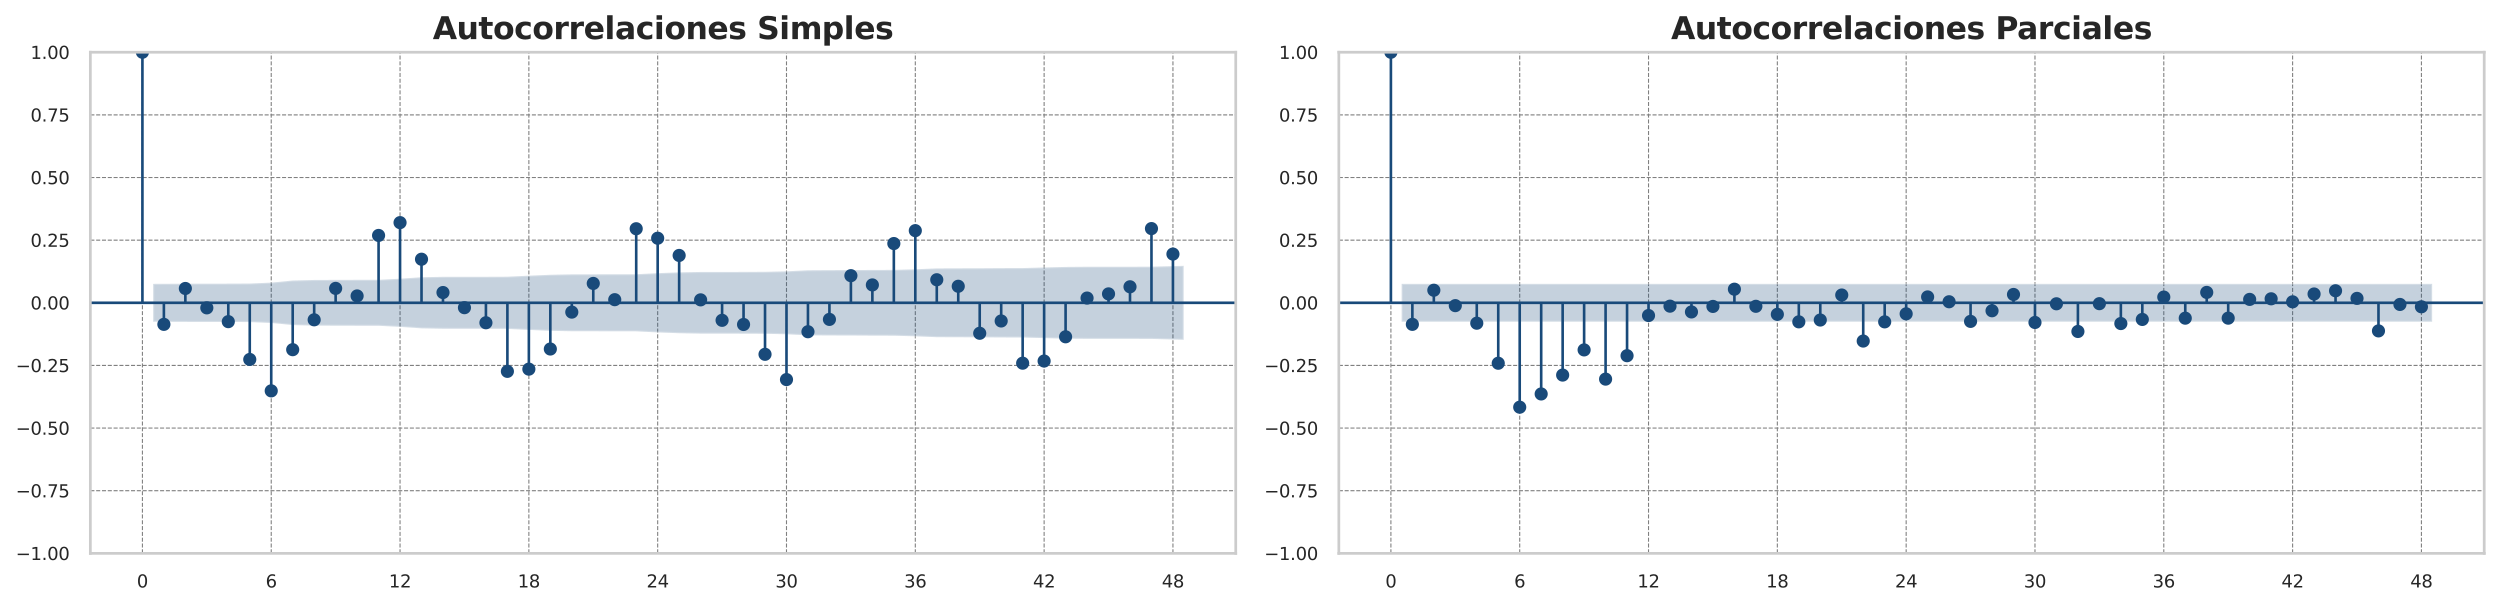 <?xml version="1.0" encoding="utf-8" standalone="no"?>
<!DOCTYPE svg PUBLIC "-//W3C//DTD SVG 1.1//EN"
  "http://www.w3.org/Graphics/SVG/1.1/DTD/svg11.dtd">
<svg xmlns:xlink="http://www.w3.org/1999/xlink" width="1140.426pt" height="276.86pt" viewBox="0 0 1140.426 276.86" xmlns="http://www.w3.org/2000/svg" version="1.1">
 <defs>
  <style type="text/css">*{stroke-linejoin: round; stroke-linecap: butt}</style>
 </defs>
 <g id="figure_1">
  <g id="patch_1">
   <path d="M 0 276.86 
L 1140.426 276.86 
L 1140.426 0 
L 0 0 
z
" style="fill: #ffffff"/>
  </g>
  <g id="axes_1">
   <g id="patch_2">
    <path d="M 41.216 252.418 
L 563.706 252.418 
L 563.706 23.838 
L 41.216 23.838 
z
" style="fill: #ffffff"/>
   </g>
   <g id="matplotlib.axis_1">
    <g id="xtick_1">
     <g id="line2d_1">
      <path d="M 64.966 252.418 
L 64.966 23.838 
" clip-path="url(#pacf56664e8)" style="fill: none; stroke-dasharray: 1.85,0.8; stroke-dashoffset: 0; stroke: #808080; stroke-width: 0.5"/>
     </g>
     <g id="text_1">
      <!-- 0 -->
      <g style="fill: #262626" transform="translate(62.421 267.997) scale(0.08 -0.08)">
       <defs>
        <path id="DejaVuSans-30" d="M 2034 4250 
Q 1547 4250 1301 3770 
Q 1056 3291 1056 2328 
Q 1056 1369 1301 889 
Q 1547 409 2034 409 
Q 2525 409 2770 889 
Q 3016 1369 3016 2328 
Q 3016 3291 2770 3770 
Q 2525 4250 2034 4250 
z
M 2034 4750 
Q 2819 4750 3233 4129 
Q 3647 3509 3647 2328 
Q 3647 1150 3233 529 
Q 2819 -91 2034 -91 
Q 1250 -91 836 529 
Q 422 1150 422 2328 
Q 422 3509 836 4129 
Q 1250 4750 2034 4750 
z
" transform="scale(0.016)"/>
       </defs>
       <use xlink:href="#DejaVuSans-30"/>
      </g>
     </g>
    </g>
    <g id="xtick_2">
     <g id="line2d_2">
      <path d="M 123.728 252.418 
L 123.728 23.838 
" clip-path="url(#pacf56664e8)" style="fill: none; stroke-dasharray: 1.85,0.8; stroke-dashoffset: 0; stroke: #808080; stroke-width: 0.5"/>
     </g>
     <g id="text_2">
      <!-- 6 -->
      <g style="fill: #262626" transform="translate(121.183 267.997) scale(0.08 -0.08)">
       <defs>
        <path id="DejaVuSans-36" d="M 2113 2584 
Q 1688 2584 1439 2293 
Q 1191 2003 1191 1497 
Q 1191 994 1439 701 
Q 1688 409 2113 409 
Q 2538 409 2786 701 
Q 3034 994 3034 1497 
Q 3034 2003 2786 2293 
Q 2538 2584 2113 2584 
z
M 3366 4563 
L 3366 3988 
Q 3128 4100 2886 4159 
Q 2644 4219 2406 4219 
Q 1781 4219 1451 3797 
Q 1122 3375 1075 2522 
Q 1259 2794 1537 2939 
Q 1816 3084 2150 3084 
Q 2853 3084 3261 2657 
Q 3669 2231 3669 1497 
Q 3669 778 3244 343 
Q 2819 -91 2113 -91 
Q 1303 -91 875 529 
Q 447 1150 447 2328 
Q 447 3434 972 4092 
Q 1497 4750 2381 4750 
Q 2619 4750 2861 4703 
Q 3103 4656 3366 4563 
z
" transform="scale(0.016)"/>
       </defs>
       <use xlink:href="#DejaVuSans-36"/>
      </g>
     </g>
    </g>
    <g id="xtick_3">
     <g id="line2d_3">
      <path d="M 182.489 252.418 
L 182.489 23.838 
" clip-path="url(#pacf56664e8)" style="fill: none; stroke-dasharray: 1.85,0.8; stroke-dashoffset: 0; stroke: #808080; stroke-width: 0.5"/>
     </g>
     <g id="text_3">
      <!-- 12 -->
      <g style="fill: #262626" transform="translate(177.399 267.997) scale(0.08 -0.08)">
       <defs>
        <path id="DejaVuSans-31" d="M 794 531 
L 1825 531 
L 1825 4091 
L 703 3866 
L 703 4441 
L 1819 4666 
L 2450 4666 
L 2450 531 
L 3481 531 
L 3481 0 
L 794 0 
L 794 531 
z
" transform="scale(0.016)"/>
        <path id="DejaVuSans-32" d="M 1228 531 
L 3431 531 
L 3431 0 
L 469 0 
L 469 531 
Q 828 903 1448 1529 
Q 2069 2156 2228 2338 
Q 2531 2678 2651 2914 
Q 2772 3150 2772 3378 
Q 2772 3750 2511 3984 
Q 2250 4219 1831 4219 
Q 1534 4219 1204 4116 
Q 875 4013 500 3803 
L 500 4441 
Q 881 4594 1212 4672 
Q 1544 4750 1819 4750 
Q 2544 4750 2975 4387 
Q 3406 4025 3406 3419 
Q 3406 3131 3298 2873 
Q 3191 2616 2906 2266 
Q 2828 2175 2409 1742 
Q 1991 1309 1228 531 
z
" transform="scale(0.016)"/>
       </defs>
       <use xlink:href="#DejaVuSans-31"/>
       <use xlink:href="#DejaVuSans-32" transform="translate(63.623 0)"/>
      </g>
     </g>
    </g>
    <g id="xtick_4">
     <g id="line2d_4">
      <path d="M 241.251 252.418 
L 241.251 23.838 
" clip-path="url(#pacf56664e8)" style="fill: none; stroke-dasharray: 1.85,0.8; stroke-dashoffset: 0; stroke: #808080; stroke-width: 0.5"/>
     </g>
     <g id="text_4">
      <!-- 18 -->
      <g style="fill: #262626" transform="translate(236.161 267.997) scale(0.08 -0.08)">
       <defs>
        <path id="DejaVuSans-38" d="M 2034 2216 
Q 1584 2216 1326 1975 
Q 1069 1734 1069 1313 
Q 1069 891 1326 650 
Q 1584 409 2034 409 
Q 2484 409 2743 651 
Q 3003 894 3003 1313 
Q 3003 1734 2745 1975 
Q 2488 2216 2034 2216 
z
M 1403 2484 
Q 997 2584 770 2862 
Q 544 3141 544 3541 
Q 544 4100 942 4425 
Q 1341 4750 2034 4750 
Q 2731 4750 3128 4425 
Q 3525 4100 3525 3541 
Q 3525 3141 3298 2862 
Q 3072 2584 2669 2484 
Q 3125 2378 3379 2068 
Q 3634 1759 3634 1313 
Q 3634 634 3220 271 
Q 2806 -91 2034 -91 
Q 1263 -91 848 271 
Q 434 634 434 1313 
Q 434 1759 690 2068 
Q 947 2378 1403 2484 
z
M 1172 3481 
Q 1172 3119 1398 2916 
Q 1625 2713 2034 2713 
Q 2441 2713 2670 2916 
Q 2900 3119 2900 3481 
Q 2900 3844 2670 4047 
Q 2441 4250 2034 4250 
Q 1625 4250 1398 4047 
Q 1172 3844 1172 3481 
z
" transform="scale(0.016)"/>
       </defs>
       <use xlink:href="#DejaVuSans-31"/>
       <use xlink:href="#DejaVuSans-38" transform="translate(63.623 0)"/>
      </g>
     </g>
    </g>
    <g id="xtick_5">
     <g id="line2d_5">
      <path d="M 300.013 252.418 
L 300.013 23.838 
" clip-path="url(#pacf56664e8)" style="fill: none; stroke-dasharray: 1.85,0.8; stroke-dashoffset: 0; stroke: #808080; stroke-width: 0.5"/>
     </g>
     <g id="text_5">
      <!-- 24 -->
      <g style="fill: #262626" transform="translate(294.923 267.997) scale(0.08 -0.08)">
       <defs>
        <path id="DejaVuSans-34" d="M 2419 4116 
L 825 1625 
L 2419 1625 
L 2419 4116 
z
M 2253 4666 
L 3047 4666 
L 3047 1625 
L 3713 1625 
L 3713 1100 
L 3047 1100 
L 3047 0 
L 2419 0 
L 2419 1100 
L 313 1100 
L 313 1709 
L 2253 4666 
z
" transform="scale(0.016)"/>
       </defs>
       <use xlink:href="#DejaVuSans-32"/>
       <use xlink:href="#DejaVuSans-34" transform="translate(63.623 0)"/>
      </g>
     </g>
    </g>
    <g id="xtick_6">
     <g id="line2d_6">
      <path d="M 358.775 252.418 
L 358.775 23.838 
" clip-path="url(#pacf56664e8)" style="fill: none; stroke-dasharray: 1.85,0.8; stroke-dashoffset: 0; stroke: #808080; stroke-width: 0.5"/>
     </g>
     <g id="text_6">
      <!-- 30 -->
      <g style="fill: #262626" transform="translate(353.685 267.997) scale(0.08 -0.08)">
       <defs>
        <path id="DejaVuSans-33" d="M 2597 2516 
Q 3050 2419 3304 2112 
Q 3559 1806 3559 1356 
Q 3559 666 3084 287 
Q 2609 -91 1734 -91 
Q 1441 -91 1130 -33 
Q 819 25 488 141 
L 488 750 
Q 750 597 1062 519 
Q 1375 441 1716 441 
Q 2309 441 2620 675 
Q 2931 909 2931 1356 
Q 2931 1769 2642 2001 
Q 2353 2234 1838 2234 
L 1294 2234 
L 1294 2753 
L 1863 2753 
Q 2328 2753 2575 2939 
Q 2822 3125 2822 3475 
Q 2822 3834 2567 4026 
Q 2313 4219 1838 4219 
Q 1578 4219 1281 4162 
Q 984 4106 628 3988 
L 628 4550 
Q 988 4650 1302 4700 
Q 1616 4750 1894 4750 
Q 2613 4750 3031 4423 
Q 3450 4097 3450 3541 
Q 3450 3153 3228 2886 
Q 3006 2619 2597 2516 
z
" transform="scale(0.016)"/>
       </defs>
       <use xlink:href="#DejaVuSans-33"/>
       <use xlink:href="#DejaVuSans-30" transform="translate(63.623 0)"/>
      </g>
     </g>
    </g>
    <g id="xtick_7">
     <g id="line2d_7">
      <path d="M 417.536 252.418 
L 417.536 23.838 
" clip-path="url(#pacf56664e8)" style="fill: none; stroke-dasharray: 1.85,0.8; stroke-dashoffset: 0; stroke: #808080; stroke-width: 0.5"/>
     </g>
     <g id="text_7">
      <!-- 36 -->
      <g style="fill: #262626" transform="translate(412.446 267.997) scale(0.08 -0.08)">
       <use xlink:href="#DejaVuSans-33"/>
       <use xlink:href="#DejaVuSans-36" transform="translate(63.623 0)"/>
      </g>
     </g>
    </g>
    <g id="xtick_8">
     <g id="line2d_8">
      <path d="M 476.298 252.418 
L 476.298 23.838 
" clip-path="url(#pacf56664e8)" style="fill: none; stroke-dasharray: 1.85,0.8; stroke-dashoffset: 0; stroke: #808080; stroke-width: 0.5"/>
     </g>
     <g id="text_8">
      <!-- 42 -->
      <g style="fill: #262626" transform="translate(471.208 267.997) scale(0.08 -0.08)">
       <use xlink:href="#DejaVuSans-34"/>
       <use xlink:href="#DejaVuSans-32" transform="translate(63.623 0)"/>
      </g>
     </g>
    </g>
    <g id="xtick_9">
     <g id="line2d_9">
      <path d="M 535.06 252.418 
L 535.06 23.838 
" clip-path="url(#pacf56664e8)" style="fill: none; stroke-dasharray: 1.85,0.8; stroke-dashoffset: 0; stroke: #808080; stroke-width: 0.5"/>
     </g>
     <g id="text_9">
      <!-- 48 -->
      <g style="fill: #262626" transform="translate(529.97 267.997) scale(0.08 -0.08)">
       <use xlink:href="#DejaVuSans-34"/>
       <use xlink:href="#DejaVuSans-38" transform="translate(63.623 0)"/>
      </g>
     </g>
    </g>
   </g>
   <g id="matplotlib.axis_2">
    <g id="ytick_1">
     <g id="line2d_10">
      <path d="M 41.216 252.418 
L 563.706 252.418 
" clip-path="url(#pacf56664e8)" style="fill: none; stroke-dasharray: 1.85,0.8; stroke-dashoffset: 0; stroke: #808080; stroke-width: 0.5"/>
     </g>
     <g id="text_10">
      <!-- −1.00 -->
      <g style="fill: #262626" transform="translate(7.2 255.457) scale(0.08 -0.08)">
       <defs>
        <path id="DejaVuSans-2212" d="M 678 2272 
L 4684 2272 
L 4684 1741 
L 678 1741 
L 678 2272 
z
" transform="scale(0.016)"/>
        <path id="DejaVuSans-2e" d="M 684 794 
L 1344 794 
L 1344 0 
L 684 0 
L 684 794 
z
" transform="scale(0.016)"/>
       </defs>
       <use xlink:href="#DejaVuSans-2212"/>
       <use xlink:href="#DejaVuSans-31" transform="translate(83.789 0)"/>
       <use xlink:href="#DejaVuSans-2e" transform="translate(147.412 0)"/>
       <use xlink:href="#DejaVuSans-30" transform="translate(179.199 0)"/>
       <use xlink:href="#DejaVuSans-30" transform="translate(242.822 0)"/>
      </g>
     </g>
    </g>
    <g id="ytick_2">
     <g id="line2d_11">
      <path d="M 41.216 223.845 
L 563.706 223.845 
" clip-path="url(#pacf56664e8)" style="fill: none; stroke-dasharray: 1.85,0.8; stroke-dashoffset: 0; stroke: #808080; stroke-width: 0.5"/>
     </g>
     <g id="text_11">
      <!-- −0.75 -->
      <g style="fill: #262626" transform="translate(7.2 226.885) scale(0.08 -0.08)">
       <defs>
        <path id="DejaVuSans-37" d="M 525 4666 
L 3525 4666 
L 3525 4397 
L 1831 0 
L 1172 0 
L 2766 4134 
L 525 4134 
L 525 4666 
z
" transform="scale(0.016)"/>
        <path id="DejaVuSans-35" d="M 691 4666 
L 3169 4666 
L 3169 4134 
L 1269 4134 
L 1269 2991 
Q 1406 3038 1543 3061 
Q 1681 3084 1819 3084 
Q 2600 3084 3056 2656 
Q 3513 2228 3513 1497 
Q 3513 744 3044 326 
Q 2575 -91 1722 -91 
Q 1428 -91 1123 -41 
Q 819 9 494 109 
L 494 744 
Q 775 591 1075 516 
Q 1375 441 1709 441 
Q 2250 441 2565 725 
Q 2881 1009 2881 1497 
Q 2881 1984 2565 2268 
Q 2250 2553 1709 2553 
Q 1456 2553 1204 2497 
Q 953 2441 691 2322 
L 691 4666 
z
" transform="scale(0.016)"/>
       </defs>
       <use xlink:href="#DejaVuSans-2212"/>
       <use xlink:href="#DejaVuSans-30" transform="translate(83.789 0)"/>
       <use xlink:href="#DejaVuSans-2e" transform="translate(147.412 0)"/>
       <use xlink:href="#DejaVuSans-37" transform="translate(179.199 0)"/>
       <use xlink:href="#DejaVuSans-35" transform="translate(242.822 0)"/>
      </g>
     </g>
    </g>
    <g id="ytick_3">
     <g id="line2d_12">
      <path d="M 41.216 195.273 
L 563.706 195.273 
" clip-path="url(#pacf56664e8)" style="fill: none; stroke-dasharray: 1.85,0.8; stroke-dashoffset: 0; stroke: #808080; stroke-width: 0.5"/>
     </g>
     <g id="text_12">
      <!-- −0.50 -->
      <g style="fill: #262626" transform="translate(7.2 198.312) scale(0.08 -0.08)">
       <use xlink:href="#DejaVuSans-2212"/>
       <use xlink:href="#DejaVuSans-30" transform="translate(83.789 0)"/>
       <use xlink:href="#DejaVuSans-2e" transform="translate(147.412 0)"/>
       <use xlink:href="#DejaVuSans-35" transform="translate(179.199 0)"/>
       <use xlink:href="#DejaVuSans-30" transform="translate(242.822 0)"/>
      </g>
     </g>
    </g>
    <g id="ytick_4">
     <g id="line2d_13">
      <path d="M 41.216 166.7 
L 563.706 166.7 
" clip-path="url(#pacf56664e8)" style="fill: none; stroke-dasharray: 1.85,0.8; stroke-dashoffset: 0; stroke: #808080; stroke-width: 0.5"/>
     </g>
     <g id="text_13">
      <!-- −0.25 -->
      <g style="fill: #262626" transform="translate(7.2 169.74) scale(0.08 -0.08)">
       <use xlink:href="#DejaVuSans-2212"/>
       <use xlink:href="#DejaVuSans-30" transform="translate(83.789 0)"/>
       <use xlink:href="#DejaVuSans-2e" transform="translate(147.412 0)"/>
       <use xlink:href="#DejaVuSans-32" transform="translate(179.199 0)"/>
       <use xlink:href="#DejaVuSans-35" transform="translate(242.822 0)"/>
      </g>
     </g>
    </g>
    <g id="ytick_5">
     <g id="line2d_14">
      <path d="M 41.216 138.128 
L 563.706 138.128 
" clip-path="url(#pacf56664e8)" style="fill: none; stroke-dasharray: 1.85,0.8; stroke-dashoffset: 0; stroke: #808080; stroke-width: 0.5"/>
     </g>
     <g id="text_14">
      <!-- 0.00 -->
      <g style="fill: #262626" transform="translate(13.904 141.167) scale(0.08 -0.08)">
       <use xlink:href="#DejaVuSans-30"/>
       <use xlink:href="#DejaVuSans-2e" transform="translate(63.623 0)"/>
       <use xlink:href="#DejaVuSans-30" transform="translate(95.41 0)"/>
       <use xlink:href="#DejaVuSans-30" transform="translate(159.033 0)"/>
      </g>
     </g>
    </g>
    <g id="ytick_6">
     <g id="line2d_15">
      <path d="M 41.216 109.555 
L 563.706 109.555 
" clip-path="url(#pacf56664e8)" style="fill: none; stroke-dasharray: 1.85,0.8; stroke-dashoffset: 0; stroke: #808080; stroke-width: 0.5"/>
     </g>
     <g id="text_15">
      <!-- 0.25 -->
      <g style="fill: #262626" transform="translate(13.904 112.595) scale(0.08 -0.08)">
       <use xlink:href="#DejaVuSans-30"/>
       <use xlink:href="#DejaVuSans-2e" transform="translate(63.623 0)"/>
       <use xlink:href="#DejaVuSans-32" transform="translate(95.41 0)"/>
       <use xlink:href="#DejaVuSans-35" transform="translate(159.033 0)"/>
      </g>
     </g>
    </g>
    <g id="ytick_7">
     <g id="line2d_16">
      <path d="M 41.216 80.983 
L 563.706 80.983 
" clip-path="url(#pacf56664e8)" style="fill: none; stroke-dasharray: 1.85,0.8; stroke-dashoffset: 0; stroke: #808080; stroke-width: 0.5"/>
     </g>
     <g id="text_16">
      <!-- 0.50 -->
      <g style="fill: #262626" transform="translate(13.904 84.022) scale(0.08 -0.08)">
       <use xlink:href="#DejaVuSans-30"/>
       <use xlink:href="#DejaVuSans-2e" transform="translate(63.623 0)"/>
       <use xlink:href="#DejaVuSans-35" transform="translate(95.41 0)"/>
       <use xlink:href="#DejaVuSans-30" transform="translate(159.033 0)"/>
      </g>
     </g>
    </g>
    <g id="ytick_8">
     <g id="line2d_17">
      <path d="M 41.216 52.41 
L 563.706 52.41 
" clip-path="url(#pacf56664e8)" style="fill: none; stroke-dasharray: 1.85,0.8; stroke-dashoffset: 0; stroke: #808080; stroke-width: 0.5"/>
     </g>
     <g id="text_17">
      <!-- 0.75 -->
      <g style="fill: #262626" transform="translate(13.904 55.45) scale(0.08 -0.08)">
       <use xlink:href="#DejaVuSans-30"/>
       <use xlink:href="#DejaVuSans-2e" transform="translate(63.623 0)"/>
       <use xlink:href="#DejaVuSans-37" transform="translate(95.41 0)"/>
       <use xlink:href="#DejaVuSans-35" transform="translate(159.033 0)"/>
      </g>
     </g>
    </g>
    <g id="ytick_9">
     <g id="line2d_18">
      <path d="M 41.216 23.838 
L 563.706 23.838 
" clip-path="url(#pacf56664e8)" style="fill: none; stroke-dasharray: 1.85,0.8; stroke-dashoffset: 0; stroke: #808080; stroke-width: 0.5"/>
     </g>
     <g id="text_18">
      <!-- 1.00 -->
      <g style="fill: #262626" transform="translate(13.904 26.877) scale(0.08 -0.08)">
       <use xlink:href="#DejaVuSans-31"/>
       <use xlink:href="#DejaVuSans-2e" transform="translate(63.623 0)"/>
       <use xlink:href="#DejaVuSans-30" transform="translate(95.41 0)"/>
       <use xlink:href="#DejaVuSans-30" transform="translate(159.033 0)"/>
      </g>
     </g>
    </g>
   </g>
   <g id="FillBetweenPolyCollection_1">
    <defs>
     <path id="m69ed011342" d="M 69.863 -147.38 
L 69.863 -130.085 
L 84.553 -130.021 
L 94.347 -129.993 
L 104.14 -129.99 
L 113.934 -129.941 
L 123.728 -129.517 
L 133.521 -128.563 
L 143.315 -128.309 
L 153.108 -128.276 
L 162.902 -128.252 
L 172.696 -128.247 
L 182.489 -127.744 
L 192.283 -127.068 
L 202.077 -126.875 
L 211.87 -126.865 
L 221.664 -126.862 
L 231.457 -126.822 
L 241.251 -126.361 
L 251.045 -125.944 
L 260.838 -125.747 
L 270.632 -125.739 
L 280.426 -125.705 
L 290.219 -125.704 
L 300.013 -125.212 
L 309.806 -124.849 
L 319.6 -124.658 
L 329.394 -124.657 
L 339.187 -124.631 
L 348.981 -124.592 
L 358.775 -124.37 
L 368.568 -123.889 
L 378.362 -123.822 
L 388.155 -123.8 
L 397.949 -123.741 
L 407.743 -123.716 
L 417.536 -123.44 
L 427.33 -123.039 
L 437.124 -122.999 
L 446.917 -122.979 
L 456.711 -122.908 
L 466.505 -122.884 
L 476.298 -122.612 
L 486.092 -122.363 
L 495.885 -122.279 
L 505.679 -122.278 
L 515.473 -122.272 
L 525.266 -122.253 
L 539.957 -121.86 
L 539.957 -155.605 
L 539.957 -155.605 
L 525.266 -155.212 
L 515.473 -155.193 
L 505.679 -155.187 
L 495.885 -155.186 
L 486.092 -155.102 
L 476.298 -154.853 
L 466.505 -154.581 
L 456.711 -154.557 
L 446.917 -154.486 
L 437.124 -154.466 
L 427.33 -154.426 
L 417.536 -154.025 
L 407.743 -153.749 
L 397.949 -153.724 
L 388.155 -153.665 
L 378.362 -153.643 
L 368.568 -153.576 
L 358.775 -153.095 
L 348.981 -152.873 
L 339.187 -152.834 
L 329.394 -152.808 
L 319.6 -152.807 
L 309.806 -152.616 
L 300.013 -152.253 
L 290.219 -151.761 
L 280.426 -151.76 
L 270.632 -151.726 
L 260.838 -151.718 
L 251.045 -151.521 
L 241.251 -151.104 
L 231.457 -150.643 
L 221.664 -150.603 
L 211.87 -150.6 
L 202.077 -150.59 
L 192.283 -150.397 
L 182.489 -149.721 
L 172.696 -149.218 
L 162.902 -149.213 
L 153.108 -149.189 
L 143.315 -149.156 
L 133.521 -148.902 
L 123.728 -147.948 
L 113.934 -147.524 
L 104.14 -147.475 
L 94.347 -147.472 
L 84.553 -147.444 
L 69.863 -147.38 
z
" style="stroke: #ffffff; stroke-opacity: 0.25"/>
    </defs>
    <g clip-path="url(#pacf56664e8)">
     <use xlink:href="#m69ed011342" x="0" y="276.86" style="fill: #194a7a; fill-opacity: 0.25; stroke: #ffffff; stroke-opacity: 0.25"/>
    </g>
   </g>
   <g id="LineCollection_1">
    <path d="M 64.966 138.128 
L 64.966 23.838 
" clip-path="url(#pacf56664e8)" style="fill: none; stroke: #194a7a; stroke-width: 1.2"/>
    <path d="M 74.759 138.128 
L 74.759 147.964 
" clip-path="url(#pacf56664e8)" style="fill: none; stroke: #194a7a; stroke-width: 1.2"/>
    <path d="M 84.553 138.128 
L 84.553 131.593 
" clip-path="url(#pacf56664e8)" style="fill: none; stroke: #194a7a; stroke-width: 1.2"/>
    <path d="M 94.347 138.128 
L 94.347 140.437 
" clip-path="url(#pacf56664e8)" style="fill: none; stroke: #194a7a; stroke-width: 1.2"/>
    <path d="M 104.14 138.128 
L 104.14 146.724 
" clip-path="url(#pacf56664e8)" style="fill: none; stroke: #194a7a; stroke-width: 1.2"/>
    <path d="M 113.934 138.128 
L 113.934 163.976 
" clip-path="url(#pacf56664e8)" style="fill: none; stroke: #194a7a; stroke-width: 1.2"/>
    <path d="M 123.728 138.128 
L 123.728 178.3 
" clip-path="url(#pacf56664e8)" style="fill: none; stroke: #194a7a; stroke-width: 1.2"/>
    <path d="M 133.521 138.128 
L 133.521 159.51 
" clip-path="url(#pacf56664e8)" style="fill: none; stroke: #194a7a; stroke-width: 1.2"/>
    <path d="M 143.315 138.128 
L 143.315 145.888 
" clip-path="url(#pacf56664e8)" style="fill: none; stroke: #194a7a; stroke-width: 1.2"/>
    <path d="M 153.108 138.128 
L 153.108 131.552 
" clip-path="url(#pacf56664e8)" style="fill: none; stroke: #194a7a; stroke-width: 1.2"/>
    <path d="M 162.902 138.128 
L 162.902 135.004 
" clip-path="url(#pacf56664e8)" style="fill: none; stroke: #194a7a; stroke-width: 1.2"/>
    <path d="M 172.696 138.128 
L 172.696 107.4 
" clip-path="url(#pacf56664e8)" style="fill: none; stroke: #194a7a; stroke-width: 1.2"/>
    <path d="M 182.489 138.128 
L 182.489 101.555 
" clip-path="url(#pacf56664e8)" style="fill: none; stroke: #194a7a; stroke-width: 1.2"/>
    <path d="M 192.283 138.128 
L 192.283 118.25 
" clip-path="url(#pacf56664e8)" style="fill: none; stroke: #194a7a; stroke-width: 1.2"/>
    <path d="M 202.077 138.128 
L 202.077 133.442 
" clip-path="url(#pacf56664e8)" style="fill: none; stroke: #194a7a; stroke-width: 1.2"/>
    <path d="M 211.87 138.128 
L 211.87 140.355 
" clip-path="url(#pacf56664e8)" style="fill: none; stroke: #194a7a; stroke-width: 1.2"/>
    <path d="M 221.664 138.128 
L 221.664 147.233 
" clip-path="url(#pacf56664e8)" style="fill: none; stroke: #194a7a; stroke-width: 1.2"/>
    <path d="M 231.457 138.128 
L 231.457 169.402 
" clip-path="url(#pacf56664e8)" style="fill: none; stroke: #194a7a; stroke-width: 1.2"/>
    <path d="M 241.251 138.128 
L 241.251 168.387 
" clip-path="url(#pacf56664e8)" style="fill: none; stroke: #194a7a; stroke-width: 1.2"/>
    <path d="M 251.045 138.128 
L 251.045 159.207 
" clip-path="url(#pacf56664e8)" style="fill: none; stroke: #194a7a; stroke-width: 1.2"/>
    <path d="M 260.838 138.128 
L 260.838 142.377 
" clip-path="url(#pacf56664e8)" style="fill: none; stroke: #194a7a; stroke-width: 1.2"/>
    <path d="M 270.632 138.128 
L 270.632 129.294 
" clip-path="url(#pacf56664e8)" style="fill: none; stroke: #194a7a; stroke-width: 1.2"/>
    <path d="M 280.426 138.128 
L 280.426 136.704 
" clip-path="url(#pacf56664e8)" style="fill: none; stroke: #194a7a; stroke-width: 1.2"/>
    <path d="M 290.219 138.128 
L 290.219 104.346 
" clip-path="url(#pacf56664e8)" style="fill: none; stroke: #194a7a; stroke-width: 1.2"/>
    <path d="M 300.013 138.128 
L 300.013 108.67 
" clip-path="url(#pacf56664e8)" style="fill: none; stroke: #194a7a; stroke-width: 1.2"/>
    <path d="M 309.806 138.128 
L 309.806 116.523 
" clip-path="url(#pacf56664e8)" style="fill: none; stroke: #194a7a; stroke-width: 1.2"/>
    <path d="M 319.6 138.128 
L 319.6 136.787 
" clip-path="url(#pacf56664e8)" style="fill: none; stroke: #194a7a; stroke-width: 1.2"/>
    <path d="M 329.394 138.128 
L 329.394 146.123 
" clip-path="url(#pacf56664e8)" style="fill: none; stroke: #194a7a; stroke-width: 1.2"/>
    <path d="M 339.187 138.128 
L 339.187 148.018 
" clip-path="url(#pacf56664e8)" style="fill: none; stroke: #194a7a; stroke-width: 1.2"/>
    <path d="M 348.981 138.128 
L 348.981 161.627 
" clip-path="url(#pacf56664e8)" style="fill: none; stroke: #194a7a; stroke-width: 1.2"/>
    <path d="M 358.775 138.128 
L 358.775 173.15 
" clip-path="url(#pacf56664e8)" style="fill: none; stroke: #194a7a; stroke-width: 1.2"/>
    <path d="M 368.568 138.128 
L 368.568 151.327 
" clip-path="url(#pacf56664e8)" style="fill: none; stroke: #194a7a; stroke-width: 1.2"/>
    <path d="M 378.362 138.128 
L 378.362 145.702 
" clip-path="url(#pacf56664e8)" style="fill: none; stroke: #194a7a; stroke-width: 1.2"/>
    <path d="M 388.155 138.128 
L 388.155 125.75 
" clip-path="url(#pacf56664e8)" style="fill: none; stroke: #194a7a; stroke-width: 1.2"/>
    <path d="M 397.949 138.128 
L 397.949 129.979 
" clip-path="url(#pacf56664e8)" style="fill: none; stroke: #194a7a; stroke-width: 1.2"/>
    <path d="M 407.743 138.128 
L 407.743 111.093 
" clip-path="url(#pacf56664e8)" style="fill: none; stroke: #194a7a; stroke-width: 1.2"/>
    <path d="M 417.536 138.128 
L 417.536 105.213 
" clip-path="url(#pacf56664e8)" style="fill: none; stroke: #194a7a; stroke-width: 1.2"/>
    <path d="M 427.33 138.128 
L 427.33 127.614 
" clip-path="url(#pacf56664e8)" style="fill: none; stroke: #194a7a; stroke-width: 1.2"/>
    <path d="M 437.124 138.128 
L 437.124 130.59 
" clip-path="url(#pacf56664e8)" style="fill: none; stroke: #194a7a; stroke-width: 1.2"/>
    <path d="M 446.917 138.128 
L 446.917 152.028 
" clip-path="url(#pacf56664e8)" style="fill: none; stroke: #194a7a; stroke-width: 1.2"/>
    <path d="M 456.711 138.128 
L 456.711 146.422 
" clip-path="url(#pacf56664e8)" style="fill: none; stroke: #194a7a; stroke-width: 1.2"/>
    <path d="M 466.505 138.128 
L 466.505 165.673 
" clip-path="url(#pacf56664e8)" style="fill: none; stroke: #194a7a; stroke-width: 1.2"/>
    <path d="M 476.298 138.128 
L 476.298 164.696 
" clip-path="url(#pacf56664e8)" style="fill: none; stroke: #194a7a; stroke-width: 1.2"/>
    <path d="M 486.092 138.128 
L 486.092 153.635 
" clip-path="url(#pacf56664e8)" style="fill: none; stroke: #194a7a; stroke-width: 1.2"/>
    <path d="M 495.885 138.128 
L 495.885 135.966 
" clip-path="url(#pacf56664e8)" style="fill: none; stroke: #194a7a; stroke-width: 1.2"/>
    <path d="M 505.679 138.128 
L 505.679 134.064 
" clip-path="url(#pacf56664e8)" style="fill: none; stroke: #194a7a; stroke-width: 1.2"/>
    <path d="M 515.473 138.128 
L 515.473 130.823 
" clip-path="url(#pacf56664e8)" style="fill: none; stroke: #194a7a; stroke-width: 1.2"/>
    <path d="M 525.266 138.128 
L 525.266 104.272 
" clip-path="url(#pacf56664e8)" style="fill: none; stroke: #194a7a; stroke-width: 1.2"/>
    <path d="M 535.06 138.128 
L 535.06 115.898 
" clip-path="url(#pacf56664e8)" style="fill: none; stroke: #194a7a; stroke-width: 1.2"/>
   </g>
   <g id="line2d_19">
    <path d="M 41.216 138.128 
L 563.706 138.128 
" clip-path="url(#pacf56664e8)" style="fill: none; stroke: #194a7a; stroke-width: 1.2; stroke-linecap: round"/>
   </g>
   <g id="line2d_20">
    <defs>
     <path id="mcb9ddab8ea" d="M 0 2.5 
C 0.663 2.5 1.299 2.237 1.768 1.768 
C 2.237 1.299 2.5 0.663 2.5 0 
C 2.5 -0.663 2.237 -1.299 1.768 -1.768 
C 1.299 -2.237 0.663 -2.5 0 -2.5 
C -0.663 -2.5 -1.299 -2.237 -1.768 -1.768 
C -2.237 -1.299 -2.5 -0.663 -2.5 0 
C -2.5 0.663 -2.237 1.299 -1.768 1.768 
C -1.299 2.237 -0.663 2.5 0 2.5 
z
" style="stroke: #194a7a"/>
    </defs>
    <g clip-path="url(#pacf56664e8)">
     <use xlink:href="#mcb9ddab8ea" x="64.966" y="23.838" style="fill: #194a7a; stroke: #194a7a"/>
     <use xlink:href="#mcb9ddab8ea" x="74.759" y="147.964" style="fill: #194a7a; stroke: #194a7a"/>
     <use xlink:href="#mcb9ddab8ea" x="84.553" y="131.593" style="fill: #194a7a; stroke: #194a7a"/>
     <use xlink:href="#mcb9ddab8ea" x="94.347" y="140.437" style="fill: #194a7a; stroke: #194a7a"/>
     <use xlink:href="#mcb9ddab8ea" x="104.14" y="146.724" style="fill: #194a7a; stroke: #194a7a"/>
     <use xlink:href="#mcb9ddab8ea" x="113.934" y="163.976" style="fill: #194a7a; stroke: #194a7a"/>
     <use xlink:href="#mcb9ddab8ea" x="123.728" y="178.3" style="fill: #194a7a; stroke: #194a7a"/>
     <use xlink:href="#mcb9ddab8ea" x="133.521" y="159.51" style="fill: #194a7a; stroke: #194a7a"/>
     <use xlink:href="#mcb9ddab8ea" x="143.315" y="145.888" style="fill: #194a7a; stroke: #194a7a"/>
     <use xlink:href="#mcb9ddab8ea" x="153.108" y="131.552" style="fill: #194a7a; stroke: #194a7a"/>
     <use xlink:href="#mcb9ddab8ea" x="162.902" y="135.004" style="fill: #194a7a; stroke: #194a7a"/>
     <use xlink:href="#mcb9ddab8ea" x="172.696" y="107.4" style="fill: #194a7a; stroke: #194a7a"/>
     <use xlink:href="#mcb9ddab8ea" x="182.489" y="101.555" style="fill: #194a7a; stroke: #194a7a"/>
     <use xlink:href="#mcb9ddab8ea" x="192.283" y="118.25" style="fill: #194a7a; stroke: #194a7a"/>
     <use xlink:href="#mcb9ddab8ea" x="202.077" y="133.442" style="fill: #194a7a; stroke: #194a7a"/>
     <use xlink:href="#mcb9ddab8ea" x="211.87" y="140.355" style="fill: #194a7a; stroke: #194a7a"/>
     <use xlink:href="#mcb9ddab8ea" x="221.664" y="147.233" style="fill: #194a7a; stroke: #194a7a"/>
     <use xlink:href="#mcb9ddab8ea" x="231.457" y="169.402" style="fill: #194a7a; stroke: #194a7a"/>
     <use xlink:href="#mcb9ddab8ea" x="241.251" y="168.387" style="fill: #194a7a; stroke: #194a7a"/>
     <use xlink:href="#mcb9ddab8ea" x="251.045" y="159.207" style="fill: #194a7a; stroke: #194a7a"/>
     <use xlink:href="#mcb9ddab8ea" x="260.838" y="142.377" style="fill: #194a7a; stroke: #194a7a"/>
     <use xlink:href="#mcb9ddab8ea" x="270.632" y="129.294" style="fill: #194a7a; stroke: #194a7a"/>
     <use xlink:href="#mcb9ddab8ea" x="280.426" y="136.704" style="fill: #194a7a; stroke: #194a7a"/>
     <use xlink:href="#mcb9ddab8ea" x="290.219" y="104.346" style="fill: #194a7a; stroke: #194a7a"/>
     <use xlink:href="#mcb9ddab8ea" x="300.013" y="108.67" style="fill: #194a7a; stroke: #194a7a"/>
     <use xlink:href="#mcb9ddab8ea" x="309.806" y="116.523" style="fill: #194a7a; stroke: #194a7a"/>
     <use xlink:href="#mcb9ddab8ea" x="319.6" y="136.787" style="fill: #194a7a; stroke: #194a7a"/>
     <use xlink:href="#mcb9ddab8ea" x="329.394" y="146.123" style="fill: #194a7a; stroke: #194a7a"/>
     <use xlink:href="#mcb9ddab8ea" x="339.187" y="148.018" style="fill: #194a7a; stroke: #194a7a"/>
     <use xlink:href="#mcb9ddab8ea" x="348.981" y="161.627" style="fill: #194a7a; stroke: #194a7a"/>
     <use xlink:href="#mcb9ddab8ea" x="358.775" y="173.15" style="fill: #194a7a; stroke: #194a7a"/>
     <use xlink:href="#mcb9ddab8ea" x="368.568" y="151.327" style="fill: #194a7a; stroke: #194a7a"/>
     <use xlink:href="#mcb9ddab8ea" x="378.362" y="145.702" style="fill: #194a7a; stroke: #194a7a"/>
     <use xlink:href="#mcb9ddab8ea" x="388.155" y="125.75" style="fill: #194a7a; stroke: #194a7a"/>
     <use xlink:href="#mcb9ddab8ea" x="397.949" y="129.979" style="fill: #194a7a; stroke: #194a7a"/>
     <use xlink:href="#mcb9ddab8ea" x="407.743" y="111.093" style="fill: #194a7a; stroke: #194a7a"/>
     <use xlink:href="#mcb9ddab8ea" x="417.536" y="105.213" style="fill: #194a7a; stroke: #194a7a"/>
     <use xlink:href="#mcb9ddab8ea" x="427.33" y="127.614" style="fill: #194a7a; stroke: #194a7a"/>
     <use xlink:href="#mcb9ddab8ea" x="437.124" y="130.59" style="fill: #194a7a; stroke: #194a7a"/>
     <use xlink:href="#mcb9ddab8ea" x="446.917" y="152.028" style="fill: #194a7a; stroke: #194a7a"/>
     <use xlink:href="#mcb9ddab8ea" x="456.711" y="146.422" style="fill: #194a7a; stroke: #194a7a"/>
     <use xlink:href="#mcb9ddab8ea" x="466.505" y="165.673" style="fill: #194a7a; stroke: #194a7a"/>
     <use xlink:href="#mcb9ddab8ea" x="476.298" y="164.696" style="fill: #194a7a; stroke: #194a7a"/>
     <use xlink:href="#mcb9ddab8ea" x="486.092" y="153.635" style="fill: #194a7a; stroke: #194a7a"/>
     <use xlink:href="#mcb9ddab8ea" x="495.885" y="135.966" style="fill: #194a7a; stroke: #194a7a"/>
     <use xlink:href="#mcb9ddab8ea" x="505.679" y="134.064" style="fill: #194a7a; stroke: #194a7a"/>
     <use xlink:href="#mcb9ddab8ea" x="515.473" y="130.823" style="fill: #194a7a; stroke: #194a7a"/>
     <use xlink:href="#mcb9ddab8ea" x="525.266" y="104.272" style="fill: #194a7a; stroke: #194a7a"/>
     <use xlink:href="#mcb9ddab8ea" x="535.06" y="115.898" style="fill: #194a7a; stroke: #194a7a"/>
    </g>
   </g>
   <g id="patch_3">
    <path d="M 41.216 252.418 
L 41.216 23.838 
" style="fill: none; stroke: #cccccc; stroke-width: 1.25; stroke-linejoin: miter; stroke-linecap: square"/>
   </g>
   <g id="patch_4">
    <path d="M 563.706 252.418 
L 563.706 23.838 
" style="fill: none; stroke: #cccccc; stroke-width: 1.25; stroke-linejoin: miter; stroke-linecap: square"/>
   </g>
   <g id="patch_5">
    <path d="M 41.216 252.418 
L 563.706 252.418 
" style="fill: none; stroke: #cccccc; stroke-width: 1.25; stroke-linejoin: miter; stroke-linecap: square"/>
   </g>
   <g id="patch_6">
    <path d="M 41.216 23.838 
L 563.706 23.838 
" style="fill: none; stroke: #cccccc; stroke-width: 1.25; stroke-linejoin: miter; stroke-linecap: square"/>
   </g>
   <g id="text_19">
    <!-- Autocorrelaciones Simples -->
    <g style="fill: #262626" transform="translate(197.42 17.838) scale(0.14 -0.14)">
     <defs>
      <path id="DejaVuSans-Bold-41" d="M 3419 850 
L 1538 850 
L 1241 0 
L 31 0 
L 1759 4666 
L 3194 4666 
L 4922 0 
L 3713 0 
L 3419 850 
z
M 1838 1716 
L 3116 1716 
L 2478 3572 
L 1838 1716 
z
" transform="scale(0.016)"/>
      <path id="DejaVuSans-Bold-75" d="M 500 1363 
L 500 3500 
L 1625 3500 
L 1625 3150 
Q 1625 2866 1622 2436 
Q 1619 2006 1619 1863 
Q 1619 1441 1641 1255 
Q 1663 1069 1716 984 
Q 1784 875 1895 815 
Q 2006 756 2150 756 
Q 2500 756 2700 1025 
Q 2900 1294 2900 1772 
L 2900 3500 
L 4019 3500 
L 4019 0 
L 2900 0 
L 2900 506 
Q 2647 200 2364 54 
Q 2081 -91 1741 -91 
Q 1134 -91 817 281 
Q 500 653 500 1363 
z
" transform="scale(0.016)"/>
      <path id="DejaVuSans-Bold-74" d="M 1759 4494 
L 1759 3500 
L 2913 3500 
L 2913 2700 
L 1759 2700 
L 1759 1216 
Q 1759 972 1856 886 
Q 1953 800 2241 800 
L 2816 800 
L 2816 0 
L 1856 0 
Q 1194 0 917 276 
Q 641 553 641 1216 
L 641 2700 
L 84 2700 
L 84 3500 
L 641 3500 
L 641 4494 
L 1759 4494 
z
" transform="scale(0.016)"/>
      <path id="DejaVuSans-Bold-6f" d="M 2203 2784 
Q 1831 2784 1636 2517 
Q 1441 2250 1441 1747 
Q 1441 1244 1636 976 
Q 1831 709 2203 709 
Q 2569 709 2762 976 
Q 2956 1244 2956 1747 
Q 2956 2250 2762 2517 
Q 2569 2784 2203 2784 
z
M 2203 3584 
Q 3106 3584 3614 3096 
Q 4122 2609 4122 1747 
Q 4122 884 3614 396 
Q 3106 -91 2203 -91 
Q 1297 -91 786 396 
Q 275 884 275 1747 
Q 275 2609 786 3096 
Q 1297 3584 2203 3584 
z
" transform="scale(0.016)"/>
      <path id="DejaVuSans-Bold-63" d="M 3366 3391 
L 3366 2478 
Q 3138 2634 2908 2709 
Q 2678 2784 2431 2784 
Q 1963 2784 1702 2511 
Q 1441 2238 1441 1747 
Q 1441 1256 1702 982 
Q 1963 709 2431 709 
Q 2694 709 2930 787 
Q 3166 866 3366 1019 
L 3366 103 
Q 3103 6 2833 -42 
Q 2563 -91 2291 -91 
Q 1344 -91 809 395 
Q 275 881 275 1747 
Q 275 2613 809 3098 
Q 1344 3584 2291 3584 
Q 2566 3584 2833 3536 
Q 3100 3488 3366 3391 
z
" transform="scale(0.016)"/>
      <path id="DejaVuSans-Bold-72" d="M 3138 2547 
Q 2991 2616 2845 2648 
Q 2700 2681 2553 2681 
Q 2122 2681 1889 2404 
Q 1656 2128 1656 1613 
L 1656 0 
L 538 0 
L 538 3500 
L 1656 3500 
L 1656 2925 
Q 1872 3269 2151 3426 
Q 2431 3584 2822 3584 
Q 2878 3584 2943 3579 
Q 3009 3575 3134 3559 
L 3138 2547 
z
" transform="scale(0.016)"/>
      <path id="DejaVuSans-Bold-65" d="M 4031 1759 
L 4031 1441 
L 1416 1441 
Q 1456 1047 1700 850 
Q 1944 653 2381 653 
Q 2734 653 3104 758 
Q 3475 863 3866 1075 
L 3866 213 
Q 3469 63 3072 -14 
Q 2675 -91 2278 -91 
Q 1328 -91 801 392 
Q 275 875 275 1747 
Q 275 2603 792 3093 
Q 1309 3584 2216 3584 
Q 3041 3584 3536 3087 
Q 4031 2591 4031 1759 
z
M 2881 2131 
Q 2881 2450 2695 2645 
Q 2509 2841 2209 2841 
Q 1884 2841 1681 2658 
Q 1478 2475 1428 2131 
L 2881 2131 
z
" transform="scale(0.016)"/>
      <path id="DejaVuSans-Bold-6c" d="M 538 4863 
L 1656 4863 
L 1656 0 
L 538 0 
L 538 4863 
z
" transform="scale(0.016)"/>
      <path id="DejaVuSans-Bold-61" d="M 2106 1575 
Q 1756 1575 1579 1456 
Q 1403 1338 1403 1106 
Q 1403 894 1545 773 
Q 1688 653 1941 653 
Q 2256 653 2472 879 
Q 2688 1106 2688 1447 
L 2688 1575 
L 2106 1575 
z
M 3816 1997 
L 3816 0 
L 2688 0 
L 2688 519 
Q 2463 200 2181 54 
Q 1900 -91 1497 -91 
Q 953 -91 614 226 
Q 275 544 275 1050 
Q 275 1666 698 1953 
Q 1122 2241 2028 2241 
L 2688 2241 
L 2688 2328 
Q 2688 2594 2478 2717 
Q 2269 2841 1825 2841 
Q 1466 2841 1156 2769 
Q 847 2697 581 2553 
L 581 3406 
Q 941 3494 1303 3539 
Q 1666 3584 2028 3584 
Q 2975 3584 3395 3211 
Q 3816 2838 3816 1997 
z
" transform="scale(0.016)"/>
      <path id="DejaVuSans-Bold-69" d="M 538 3500 
L 1656 3500 
L 1656 0 
L 538 0 
L 538 3500 
z
M 538 4863 
L 1656 4863 
L 1656 3950 
L 538 3950 
L 538 4863 
z
" transform="scale(0.016)"/>
      <path id="DejaVuSans-Bold-6e" d="M 4056 2131 
L 4056 0 
L 2931 0 
L 2931 347 
L 2931 1631 
Q 2931 2084 2911 2256 
Q 2891 2428 2841 2509 
Q 2775 2619 2662 2680 
Q 2550 2741 2406 2741 
Q 2056 2741 1856 2470 
Q 1656 2200 1656 1722 
L 1656 0 
L 538 0 
L 538 3500 
L 1656 3500 
L 1656 2988 
Q 1909 3294 2193 3439 
Q 2478 3584 2822 3584 
Q 3428 3584 3742 3212 
Q 4056 2841 4056 2131 
z
" transform="scale(0.016)"/>
      <path id="DejaVuSans-Bold-73" d="M 3272 3391 
L 3272 2541 
Q 2913 2691 2578 2766 
Q 2244 2841 1947 2841 
Q 1628 2841 1473 2761 
Q 1319 2681 1319 2516 
Q 1319 2381 1436 2309 
Q 1553 2238 1856 2203 
L 2053 2175 
Q 2913 2066 3209 1816 
Q 3506 1566 3506 1031 
Q 3506 472 3093 190 
Q 2681 -91 1863 -91 
Q 1516 -91 1145 -36 
Q 775 19 384 128 
L 384 978 
Q 719 816 1070 734 
Q 1422 653 1784 653 
Q 2113 653 2278 743 
Q 2444 834 2444 1013 
Q 2444 1163 2330 1236 
Q 2216 1309 1875 1350 
L 1678 1375 
Q 931 1469 631 1722 
Q 331 1975 331 2491 
Q 331 3047 712 3315 
Q 1094 3584 1881 3584 
Q 2191 3584 2531 3537 
Q 2872 3491 3272 3391 
z
" transform="scale(0.016)"/>
      <path id="DejaVuSans-Bold-20" transform="scale(0.016)"/>
      <path id="DejaVuSans-Bold-53" d="M 3834 4519 
L 3834 3531 
Q 3450 3703 3084 3790 
Q 2719 3878 2394 3878 
Q 1963 3878 1756 3759 
Q 1550 3641 1550 3391 
Q 1550 3203 1689 3098 
Q 1828 2994 2194 2919 
L 2706 2816 
Q 3484 2659 3812 2340 
Q 4141 2022 4141 1434 
Q 4141 663 3683 286 
Q 3225 -91 2284 -91 
Q 1841 -91 1394 -6 
Q 947 78 500 244 
L 500 1259 
Q 947 1022 1364 901 
Q 1781 781 2169 781 
Q 2563 781 2772 912 
Q 2981 1044 2981 1288 
Q 2981 1506 2839 1625 
Q 2697 1744 2272 1838 
L 1806 1941 
Q 1106 2091 782 2419 
Q 459 2747 459 3303 
Q 459 4000 909 4375 
Q 1359 4750 2203 4750 
Q 2588 4750 2994 4692 
Q 3400 4634 3834 4519 
z
" transform="scale(0.016)"/>
      <path id="DejaVuSans-Bold-6d" d="M 3781 2919 
Q 3994 3244 4286 3414 
Q 4578 3584 4928 3584 
Q 5531 3584 5847 3212 
Q 6163 2841 6163 2131 
L 6163 0 
L 5038 0 
L 5038 1825 
Q 5041 1866 5042 1909 
Q 5044 1953 5044 2034 
Q 5044 2406 4934 2573 
Q 4825 2741 4581 2741 
Q 4263 2741 4089 2478 
Q 3916 2216 3909 1719 
L 3909 0 
L 2784 0 
L 2784 1825 
Q 2784 2406 2684 2573 
Q 2584 2741 2328 2741 
Q 2006 2741 1831 2477 
Q 1656 2213 1656 1722 
L 1656 0 
L 531 0 
L 531 3500 
L 1656 3500 
L 1656 2988 
Q 1863 3284 2130 3434 
Q 2397 3584 2719 3584 
Q 3081 3584 3359 3409 
Q 3638 3234 3781 2919 
z
" transform="scale(0.016)"/>
      <path id="DejaVuSans-Bold-70" d="M 1656 506 
L 1656 -1331 
L 538 -1331 
L 538 3500 
L 1656 3500 
L 1656 2988 
Q 1888 3294 2169 3439 
Q 2450 3584 2816 3584 
Q 3463 3584 3878 3070 
Q 4294 2556 4294 1747 
Q 4294 938 3878 423 
Q 3463 -91 2816 -91 
Q 2450 -91 2169 54 
Q 1888 200 1656 506 
z
M 2400 2772 
Q 2041 2772 1848 2508 
Q 1656 2244 1656 1747 
Q 1656 1250 1848 986 
Q 2041 722 2400 722 
Q 2759 722 2948 984 
Q 3138 1247 3138 1747 
Q 3138 2247 2948 2509 
Q 2759 2772 2400 2772 
z
" transform="scale(0.016)"/>
     </defs>
     <use xlink:href="#DejaVuSans-Bold-41"/>
     <use xlink:href="#DejaVuSans-Bold-75" transform="translate(77.393 0)"/>
     <use xlink:href="#DejaVuSans-Bold-74" transform="translate(148.584 0)"/>
     <use xlink:href="#DejaVuSans-Bold-6f" transform="translate(196.387 0)"/>
     <use xlink:href="#DejaVuSans-Bold-63" transform="translate(265.088 0)"/>
     <use xlink:href="#DejaVuSans-Bold-6f" transform="translate(324.365 0)"/>
     <use xlink:href="#DejaVuSans-Bold-72" transform="translate(393.066 0)"/>
     <use xlink:href="#DejaVuSans-Bold-72" transform="translate(442.383 0)"/>
     <use xlink:href="#DejaVuSans-Bold-65" transform="translate(491.699 0)"/>
     <use xlink:href="#DejaVuSans-Bold-6c" transform="translate(559.521 0)"/>
     <use xlink:href="#DejaVuSans-Bold-61" transform="translate(593.799 0)"/>
     <use xlink:href="#DejaVuSans-Bold-63" transform="translate(661.279 0)"/>
     <use xlink:href="#DejaVuSans-Bold-69" transform="translate(720.557 0)"/>
     <use xlink:href="#DejaVuSans-Bold-6f" transform="translate(754.834 0)"/>
     <use xlink:href="#DejaVuSans-Bold-6e" transform="translate(823.535 0)"/>
     <use xlink:href="#DejaVuSans-Bold-65" transform="translate(894.727 0)"/>
     <use xlink:href="#DejaVuSans-Bold-73" transform="translate(962.549 0)"/>
     <use xlink:href="#DejaVuSans-Bold-20" transform="translate(1022.07 0)"/>
     <use xlink:href="#DejaVuSans-Bold-53" transform="translate(1056.885 0)"/>
     <use xlink:href="#DejaVuSans-Bold-69" transform="translate(1128.906 0)"/>
     <use xlink:href="#DejaVuSans-Bold-6d" transform="translate(1163.184 0)"/>
     <use xlink:href="#DejaVuSans-Bold-70" transform="translate(1267.383 0)"/>
     <use xlink:href="#DejaVuSans-Bold-6c" transform="translate(1338.965 0)"/>
     <use xlink:href="#DejaVuSans-Bold-65" transform="translate(1373.242 0)"/>
     <use xlink:href="#DejaVuSans-Bold-73" transform="translate(1441.064 0)"/>
    </g>
   </g>
  </g>
  <g id="axes_2">
   <g id="patch_7">
    <path d="M 610.736 252.418 
L 1133.226 252.418 
L 1133.226 23.838 
L 610.736 23.838 
z
" style="fill: #ffffff"/>
   </g>
   <g id="matplotlib.axis_3">
    <g id="xtick_10">
     <g id="line2d_21">
      <path d="M 634.486 252.418 
L 634.486 23.838 
" clip-path="url(#p2337aa3c7f)" style="fill: none; stroke-dasharray: 1.85,0.8; stroke-dashoffset: 0; stroke: #808080; stroke-width: 0.5"/>
     </g>
     <g id="text_20">
      <!-- 0 -->
      <g style="fill: #262626" transform="translate(631.941 267.997) scale(0.08 -0.08)">
       <use xlink:href="#DejaVuSans-30"/>
      </g>
     </g>
    </g>
    <g id="xtick_11">
     <g id="line2d_22">
      <path d="M 693.248 252.418 
L 693.248 23.838 
" clip-path="url(#p2337aa3c7f)" style="fill: none; stroke-dasharray: 1.85,0.8; stroke-dashoffset: 0; stroke: #808080; stroke-width: 0.5"/>
     </g>
     <g id="text_21">
      <!-- 6 -->
      <g style="fill: #262626" transform="translate(690.703 267.997) scale(0.08 -0.08)">
       <use xlink:href="#DejaVuSans-36"/>
      </g>
     </g>
    </g>
    <g id="xtick_12">
     <g id="line2d_23">
      <path d="M 752.009 252.418 
L 752.009 23.838 
" clip-path="url(#p2337aa3c7f)" style="fill: none; stroke-dasharray: 1.85,0.8; stroke-dashoffset: 0; stroke: #808080; stroke-width: 0.5"/>
     </g>
     <g id="text_22">
      <!-- 12 -->
      <g style="fill: #262626" transform="translate(746.919 267.997) scale(0.08 -0.08)">
       <use xlink:href="#DejaVuSans-31"/>
       <use xlink:href="#DejaVuSans-32" transform="translate(63.623 0)"/>
      </g>
     </g>
    </g>
    <g id="xtick_13">
     <g id="line2d_24">
      <path d="M 810.771 252.418 
L 810.771 23.838 
" clip-path="url(#p2337aa3c7f)" style="fill: none; stroke-dasharray: 1.85,0.8; stroke-dashoffset: 0; stroke: #808080; stroke-width: 0.5"/>
     </g>
     <g id="text_23">
      <!-- 18 -->
      <g style="fill: #262626" transform="translate(805.681 267.997) scale(0.08 -0.08)">
       <use xlink:href="#DejaVuSans-31"/>
       <use xlink:href="#DejaVuSans-38" transform="translate(63.623 0)"/>
      </g>
     </g>
    </g>
    <g id="xtick_14">
     <g id="line2d_25">
      <path d="M 869.533 252.418 
L 869.533 23.838 
" clip-path="url(#p2337aa3c7f)" style="fill: none; stroke-dasharray: 1.85,0.8; stroke-dashoffset: 0; stroke: #808080; stroke-width: 0.5"/>
     </g>
     <g id="text_24">
      <!-- 24 -->
      <g style="fill: #262626" transform="translate(864.443 267.997) scale(0.08 -0.08)">
       <use xlink:href="#DejaVuSans-32"/>
       <use xlink:href="#DejaVuSans-34" transform="translate(63.623 0)"/>
      </g>
     </g>
    </g>
    <g id="xtick_15">
     <g id="line2d_26">
      <path d="M 928.295 252.418 
L 928.295 23.838 
" clip-path="url(#p2337aa3c7f)" style="fill: none; stroke-dasharray: 1.85,0.8; stroke-dashoffset: 0; stroke: #808080; stroke-width: 0.5"/>
     </g>
     <g id="text_25">
      <!-- 30 -->
      <g style="fill: #262626" transform="translate(923.205 267.997) scale(0.08 -0.08)">
       <use xlink:href="#DejaVuSans-33"/>
       <use xlink:href="#DejaVuSans-30" transform="translate(63.623 0)"/>
      </g>
     </g>
    </g>
    <g id="xtick_16">
     <g id="line2d_27">
      <path d="M 987.056 252.418 
L 987.056 23.838 
" clip-path="url(#p2337aa3c7f)" style="fill: none; stroke-dasharray: 1.85,0.8; stroke-dashoffset: 0; stroke: #808080; stroke-width: 0.5"/>
     </g>
     <g id="text_26">
      <!-- 36 -->
      <g style="fill: #262626" transform="translate(981.966 267.997) scale(0.08 -0.08)">
       <use xlink:href="#DejaVuSans-33"/>
       <use xlink:href="#DejaVuSans-36" transform="translate(63.623 0)"/>
      </g>
     </g>
    </g>
    <g id="xtick_17">
     <g id="line2d_28">
      <path d="M 1045.818 252.418 
L 1045.818 23.838 
" clip-path="url(#p2337aa3c7f)" style="fill: none; stroke-dasharray: 1.85,0.8; stroke-dashoffset: 0; stroke: #808080; stroke-width: 0.5"/>
     </g>
     <g id="text_27">
      <!-- 42 -->
      <g style="fill: #262626" transform="translate(1040.728 267.997) scale(0.08 -0.08)">
       <use xlink:href="#DejaVuSans-34"/>
       <use xlink:href="#DejaVuSans-32" transform="translate(63.623 0)"/>
      </g>
     </g>
    </g>
    <g id="xtick_18">
     <g id="line2d_29">
      <path d="M 1104.58 252.418 
L 1104.58 23.838 
" clip-path="url(#p2337aa3c7f)" style="fill: none; stroke-dasharray: 1.85,0.8; stroke-dashoffset: 0; stroke: #808080; stroke-width: 0.5"/>
     </g>
     <g id="text_28">
      <!-- 48 -->
      <g style="fill: #262626" transform="translate(1099.49 267.997) scale(0.08 -0.08)">
       <use xlink:href="#DejaVuSans-34"/>
       <use xlink:href="#DejaVuSans-38" transform="translate(63.623 0)"/>
      </g>
     </g>
    </g>
   </g>
   <g id="matplotlib.axis_4">
    <g id="ytick_10">
     <g id="line2d_30">
      <path d="M 610.736 252.418 
L 1133.226 252.418 
" clip-path="url(#p2337aa3c7f)" style="fill: none; stroke-dasharray: 1.85,0.8; stroke-dashoffset: 0; stroke: #808080; stroke-width: 0.5"/>
     </g>
     <g id="text_29">
      <!-- −1.00 -->
      <g style="fill: #262626" transform="translate(576.72 255.457) scale(0.08 -0.08)">
       <use xlink:href="#DejaVuSans-2212"/>
       <use xlink:href="#DejaVuSans-31" transform="translate(83.789 0)"/>
       <use xlink:href="#DejaVuSans-2e" transform="translate(147.412 0)"/>
       <use xlink:href="#DejaVuSans-30" transform="translate(179.199 0)"/>
       <use xlink:href="#DejaVuSans-30" transform="translate(242.822 0)"/>
      </g>
     </g>
    </g>
    <g id="ytick_11">
     <g id="line2d_31">
      <path d="M 610.736 223.845 
L 1133.226 223.845 
" clip-path="url(#p2337aa3c7f)" style="fill: none; stroke-dasharray: 1.85,0.8; stroke-dashoffset: 0; stroke: #808080; stroke-width: 0.5"/>
     </g>
     <g id="text_30">
      <!-- −0.75 -->
      <g style="fill: #262626" transform="translate(576.72 226.885) scale(0.08 -0.08)">
       <use xlink:href="#DejaVuSans-2212"/>
       <use xlink:href="#DejaVuSans-30" transform="translate(83.789 0)"/>
       <use xlink:href="#DejaVuSans-2e" transform="translate(147.412 0)"/>
       <use xlink:href="#DejaVuSans-37" transform="translate(179.199 0)"/>
       <use xlink:href="#DejaVuSans-35" transform="translate(242.822 0)"/>
      </g>
     </g>
    </g>
    <g id="ytick_12">
     <g id="line2d_32">
      <path d="M 610.736 195.273 
L 1133.226 195.273 
" clip-path="url(#p2337aa3c7f)" style="fill: none; stroke-dasharray: 1.85,0.8; stroke-dashoffset: 0; stroke: #808080; stroke-width: 0.5"/>
     </g>
     <g id="text_31">
      <!-- −0.50 -->
      <g style="fill: #262626" transform="translate(576.72 198.312) scale(0.08 -0.08)">
       <use xlink:href="#DejaVuSans-2212"/>
       <use xlink:href="#DejaVuSans-30" transform="translate(83.789 0)"/>
       <use xlink:href="#DejaVuSans-2e" transform="translate(147.412 0)"/>
       <use xlink:href="#DejaVuSans-35" transform="translate(179.199 0)"/>
       <use xlink:href="#DejaVuSans-30" transform="translate(242.822 0)"/>
      </g>
     </g>
    </g>
    <g id="ytick_13">
     <g id="line2d_33">
      <path d="M 610.736 166.7 
L 1133.226 166.7 
" clip-path="url(#p2337aa3c7f)" style="fill: none; stroke-dasharray: 1.85,0.8; stroke-dashoffset: 0; stroke: #808080; stroke-width: 0.5"/>
     </g>
     <g id="text_32">
      <!-- −0.25 -->
      <g style="fill: #262626" transform="translate(576.72 169.74) scale(0.08 -0.08)">
       <use xlink:href="#DejaVuSans-2212"/>
       <use xlink:href="#DejaVuSans-30" transform="translate(83.789 0)"/>
       <use xlink:href="#DejaVuSans-2e" transform="translate(147.412 0)"/>
       <use xlink:href="#DejaVuSans-32" transform="translate(179.199 0)"/>
       <use xlink:href="#DejaVuSans-35" transform="translate(242.822 0)"/>
      </g>
     </g>
    </g>
    <g id="ytick_14">
     <g id="line2d_34">
      <path d="M 610.736 138.128 
L 1133.226 138.128 
" clip-path="url(#p2337aa3c7f)" style="fill: none; stroke-dasharray: 1.85,0.8; stroke-dashoffset: 0; stroke: #808080; stroke-width: 0.5"/>
     </g>
     <g id="text_33">
      <!-- 0.00 -->
      <g style="fill: #262626" transform="translate(583.424 141.167) scale(0.08 -0.08)">
       <use xlink:href="#DejaVuSans-30"/>
       <use xlink:href="#DejaVuSans-2e" transform="translate(63.623 0)"/>
       <use xlink:href="#DejaVuSans-30" transform="translate(95.41 0)"/>
       <use xlink:href="#DejaVuSans-30" transform="translate(159.033 0)"/>
      </g>
     </g>
    </g>
    <g id="ytick_15">
     <g id="line2d_35">
      <path d="M 610.736 109.555 
L 1133.226 109.555 
" clip-path="url(#p2337aa3c7f)" style="fill: none; stroke-dasharray: 1.85,0.8; stroke-dashoffset: 0; stroke: #808080; stroke-width: 0.5"/>
     </g>
     <g id="text_34">
      <!-- 0.25 -->
      <g style="fill: #262626" transform="translate(583.424 112.595) scale(0.08 -0.08)">
       <use xlink:href="#DejaVuSans-30"/>
       <use xlink:href="#DejaVuSans-2e" transform="translate(63.623 0)"/>
       <use xlink:href="#DejaVuSans-32" transform="translate(95.41 0)"/>
       <use xlink:href="#DejaVuSans-35" transform="translate(159.033 0)"/>
      </g>
     </g>
    </g>
    <g id="ytick_16">
     <g id="line2d_36">
      <path d="M 610.736 80.983 
L 1133.226 80.983 
" clip-path="url(#p2337aa3c7f)" style="fill: none; stroke-dasharray: 1.85,0.8; stroke-dashoffset: 0; stroke: #808080; stroke-width: 0.5"/>
     </g>
     <g id="text_35">
      <!-- 0.50 -->
      <g style="fill: #262626" transform="translate(583.424 84.022) scale(0.08 -0.08)">
       <use xlink:href="#DejaVuSans-30"/>
       <use xlink:href="#DejaVuSans-2e" transform="translate(63.623 0)"/>
       <use xlink:href="#DejaVuSans-35" transform="translate(95.41 0)"/>
       <use xlink:href="#DejaVuSans-30" transform="translate(159.033 0)"/>
      </g>
     </g>
    </g>
    <g id="ytick_17">
     <g id="line2d_37">
      <path d="M 610.736 52.41 
L 1133.226 52.41 
" clip-path="url(#p2337aa3c7f)" style="fill: none; stroke-dasharray: 1.85,0.8; stroke-dashoffset: 0; stroke: #808080; stroke-width: 0.5"/>
     </g>
     <g id="text_36">
      <!-- 0.75 -->
      <g style="fill: #262626" transform="translate(583.424 55.45) scale(0.08 -0.08)">
       <use xlink:href="#DejaVuSans-30"/>
       <use xlink:href="#DejaVuSans-2e" transform="translate(63.623 0)"/>
       <use xlink:href="#DejaVuSans-37" transform="translate(95.41 0)"/>
       <use xlink:href="#DejaVuSans-35" transform="translate(159.033 0)"/>
      </g>
     </g>
    </g>
    <g id="ytick_18">
     <g id="line2d_38">
      <path d="M 610.736 23.838 
L 1133.226 23.838 
" clip-path="url(#p2337aa3c7f)" style="fill: none; stroke-dasharray: 1.85,0.8; stroke-dashoffset: 0; stroke: #808080; stroke-width: 0.5"/>
     </g>
     <g id="text_37">
      <!-- 1.00 -->
      <g style="fill: #262626" transform="translate(583.424 26.877) scale(0.08 -0.08)">
       <use xlink:href="#DejaVuSans-31"/>
       <use xlink:href="#DejaVuSans-2e" transform="translate(63.623 0)"/>
       <use xlink:href="#DejaVuSans-30" transform="translate(95.41 0)"/>
       <use xlink:href="#DejaVuSans-30" transform="translate(159.033 0)"/>
      </g>
     </g>
    </g>
   </g>
   <g id="FillBetweenPolyCollection_2">
    <defs>
     <path id="mf1a7b07515" d="M 639.383 -147.38 
L 639.383 -130.085 
L 654.073 -130.085 
L 663.867 -130.085 
L 673.66 -130.085 
L 683.454 -130.085 
L 693.248 -130.085 
L 703.041 -130.085 
L 712.835 -130.085 
L 722.628 -130.085 
L 732.422 -130.085 
L 742.216 -130.085 
L 752.009 -130.085 
L 761.803 -130.085 
L 771.597 -130.085 
L 781.39 -130.085 
L 791.184 -130.085 
L 800.977 -130.085 
L 810.771 -130.085 
L 820.565 -130.085 
L 830.358 -130.085 
L 840.152 -130.085 
L 849.946 -130.085 
L 859.739 -130.085 
L 869.533 -130.085 
L 879.326 -130.085 
L 889.12 -130.085 
L 898.914 -130.085 
L 908.707 -130.085 
L 918.501 -130.085 
L 928.295 -130.085 
L 938.088 -130.085 
L 947.882 -130.085 
L 957.675 -130.085 
L 967.469 -130.085 
L 977.263 -130.085 
L 987.056 -130.085 
L 996.85 -130.085 
L 1006.644 -130.085 
L 1016.437 -130.085 
L 1026.231 -130.085 
L 1036.025 -130.085 
L 1045.818 -130.085 
L 1055.612 -130.085 
L 1065.405 -130.085 
L 1075.199 -130.085 
L 1084.993 -130.085 
L 1094.786 -130.085 
L 1109.477 -130.085 
L 1109.477 -147.38 
L 1109.477 -147.38 
L 1094.786 -147.38 
L 1084.993 -147.38 
L 1075.199 -147.38 
L 1065.405 -147.38 
L 1055.612 -147.38 
L 1045.818 -147.38 
L 1036.025 -147.38 
L 1026.231 -147.38 
L 1016.437 -147.38 
L 1006.644 -147.38 
L 996.85 -147.38 
L 987.056 -147.38 
L 977.263 -147.38 
L 967.469 -147.38 
L 957.675 -147.38 
L 947.882 -147.38 
L 938.088 -147.38 
L 928.295 -147.38 
L 918.501 -147.38 
L 908.707 -147.38 
L 898.914 -147.38 
L 889.12 -147.38 
L 879.326 -147.38 
L 869.533 -147.38 
L 859.739 -147.38 
L 849.946 -147.38 
L 840.152 -147.38 
L 830.358 -147.38 
L 820.565 -147.38 
L 810.771 -147.38 
L 800.977 -147.38 
L 791.184 -147.38 
L 781.39 -147.38 
L 771.597 -147.38 
L 761.803 -147.38 
L 752.009 -147.38 
L 742.216 -147.38 
L 732.422 -147.38 
L 722.628 -147.38 
L 712.835 -147.38 
L 703.041 -147.38 
L 693.248 -147.38 
L 683.454 -147.38 
L 673.66 -147.38 
L 663.867 -147.38 
L 654.073 -147.38 
L 639.383 -147.38 
z
" style="stroke: #ffffff; stroke-opacity: 0.25"/>
    </defs>
    <g clip-path="url(#p2337aa3c7f)">
     <use xlink:href="#mf1a7b07515" x="0" y="276.86" style="fill: #194a7a; fill-opacity: 0.25; stroke: #ffffff; stroke-opacity: 0.25"/>
    </g>
   </g>
   <g id="LineCollection_2">
    <path d="M 634.486 138.128 
L 634.486 23.838 
" clip-path="url(#p2337aa3c7f)" style="fill: none; stroke: #194a7a; stroke-width: 1.2"/>
    <path d="M 644.279 138.128 
L 644.279 147.964 
" clip-path="url(#p2337aa3c7f)" style="fill: none; stroke: #194a7a; stroke-width: 1.2"/>
    <path d="M 654.073 138.128 
L 654.073 132.397 
" clip-path="url(#p2337aa3c7f)" style="fill: none; stroke: #194a7a; stroke-width: 1.2"/>
    <path d="M 663.867 138.128 
L 663.867 139.423 
" clip-path="url(#p2337aa3c7f)" style="fill: none; stroke: #194a7a; stroke-width: 1.2"/>
    <path d="M 673.66 138.128 
L 673.66 147.438 
" clip-path="url(#p2337aa3c7f)" style="fill: none; stroke: #194a7a; stroke-width: 1.2"/>
    <path d="M 683.454 138.128 
L 683.454 165.7 
" clip-path="url(#p2337aa3c7f)" style="fill: none; stroke: #194a7a; stroke-width: 1.2"/>
    <path d="M 693.248 138.128 
L 693.248 185.748 
" clip-path="url(#p2337aa3c7f)" style="fill: none; stroke: #194a7a; stroke-width: 1.2"/>
    <path d="M 703.041 138.128 
L 703.041 179.712 
" clip-path="url(#p2337aa3c7f)" style="fill: none; stroke: #194a7a; stroke-width: 1.2"/>
    <path d="M 712.835 138.128 
L 712.835 171.096 
" clip-path="url(#p2337aa3c7f)" style="fill: none; stroke: #194a7a; stroke-width: 1.2"/>
    <path d="M 722.628 138.128 
L 722.628 159.616 
" clip-path="url(#p2337aa3c7f)" style="fill: none; stroke: #194a7a; stroke-width: 1.2"/>
    <path d="M 732.422 138.128 
L 732.422 172.942 
" clip-path="url(#p2337aa3c7f)" style="fill: none; stroke: #194a7a; stroke-width: 1.2"/>
    <path d="M 742.216 138.128 
L 742.216 162.262 
" clip-path="url(#p2337aa3c7f)" style="fill: none; stroke: #194a7a; stroke-width: 1.2"/>
    <path d="M 752.009 138.128 
L 752.009 143.932 
" clip-path="url(#p2337aa3c7f)" style="fill: none; stroke: #194a7a; stroke-width: 1.2"/>
    <path d="M 761.803 138.128 
L 761.803 139.661 
" clip-path="url(#p2337aa3c7f)" style="fill: none; stroke: #194a7a; stroke-width: 1.2"/>
    <path d="M 771.597 138.128 
L 771.597 142.297 
" clip-path="url(#p2337aa3c7f)" style="fill: none; stroke: #194a7a; stroke-width: 1.2"/>
    <path d="M 781.39 138.128 
L 781.39 139.784 
" clip-path="url(#p2337aa3c7f)" style="fill: none; stroke: #194a7a; stroke-width: 1.2"/>
    <path d="M 791.184 138.128 
L 791.184 131.924 
" clip-path="url(#p2337aa3c7f)" style="fill: none; stroke: #194a7a; stroke-width: 1.2"/>
    <path d="M 800.977 138.128 
L 800.977 139.725 
" clip-path="url(#p2337aa3c7f)" style="fill: none; stroke: #194a7a; stroke-width: 1.2"/>
    <path d="M 810.771 138.128 
L 810.771 143.398 
" clip-path="url(#p2337aa3c7f)" style="fill: none; stroke: #194a7a; stroke-width: 1.2"/>
    <path d="M 820.565 138.128 
L 820.565 146.814 
" clip-path="url(#p2337aa3c7f)" style="fill: none; stroke: #194a7a; stroke-width: 1.2"/>
    <path d="M 830.358 138.128 
L 830.358 145.985 
" clip-path="url(#p2337aa3c7f)" style="fill: none; stroke: #194a7a; stroke-width: 1.2"/>
    <path d="M 840.152 138.128 
L 840.152 134.581 
" clip-path="url(#p2337aa3c7f)" style="fill: none; stroke: #194a7a; stroke-width: 1.2"/>
    <path d="M 849.946 138.128 
L 849.946 155.576 
" clip-path="url(#p2337aa3c7f)" style="fill: none; stroke: #194a7a; stroke-width: 1.2"/>
    <path d="M 859.739 138.128 
L 859.739 146.824 
" clip-path="url(#p2337aa3c7f)" style="fill: none; stroke: #194a7a; stroke-width: 1.2"/>
    <path d="M 869.533 138.128 
L 869.533 143.155 
" clip-path="url(#p2337aa3c7f)" style="fill: none; stroke: #194a7a; stroke-width: 1.2"/>
    <path d="M 879.326 138.128 
L 879.326 135.45 
" clip-path="url(#p2337aa3c7f)" style="fill: none; stroke: #194a7a; stroke-width: 1.2"/>
    <path d="M 889.12 138.128 
L 889.12 137.653 
" clip-path="url(#p2337aa3c7f)" style="fill: none; stroke: #194a7a; stroke-width: 1.2"/>
    <path d="M 898.914 138.128 
L 898.914 146.609 
" clip-path="url(#p2337aa3c7f)" style="fill: none; stroke: #194a7a; stroke-width: 1.2"/>
    <path d="M 908.707 138.128 
L 908.707 141.758 
" clip-path="url(#p2337aa3c7f)" style="fill: none; stroke: #194a7a; stroke-width: 1.2"/>
    <path d="M 918.501 138.128 
L 918.501 134.325 
" clip-path="url(#p2337aa3c7f)" style="fill: none; stroke: #194a7a; stroke-width: 1.2"/>
    <path d="M 928.295 138.128 
L 928.295 147.105 
" clip-path="url(#p2337aa3c7f)" style="fill: none; stroke: #194a7a; stroke-width: 1.2"/>
    <path d="M 938.088 138.128 
L 938.088 138.579 
" clip-path="url(#p2337aa3c7f)" style="fill: none; stroke: #194a7a; stroke-width: 1.2"/>
    <path d="M 947.882 138.128 
L 947.882 151.212 
" clip-path="url(#p2337aa3c7f)" style="fill: none; stroke: #194a7a; stroke-width: 1.2"/>
    <path d="M 957.675 138.128 
L 957.675 138.523 
" clip-path="url(#p2337aa3c7f)" style="fill: none; stroke: #194a7a; stroke-width: 1.2"/>
    <path d="M 967.469 138.128 
L 967.469 147.595 
" clip-path="url(#p2337aa3c7f)" style="fill: none; stroke: #194a7a; stroke-width: 1.2"/>
    <path d="M 977.263 138.128 
L 977.263 145.721 
" clip-path="url(#p2337aa3c7f)" style="fill: none; stroke: #194a7a; stroke-width: 1.2"/>
    <path d="M 987.056 138.128 
L 987.056 135.514 
" clip-path="url(#p2337aa3c7f)" style="fill: none; stroke: #194a7a; stroke-width: 1.2"/>
    <path d="M 996.85 138.128 
L 996.85 145.139 
" clip-path="url(#p2337aa3c7f)" style="fill: none; stroke: #194a7a; stroke-width: 1.2"/>
    <path d="M 1006.644 138.128 
L 1006.644 133.391 
" clip-path="url(#p2337aa3c7f)" style="fill: none; stroke: #194a7a; stroke-width: 1.2"/>
    <path d="M 1016.437 138.128 
L 1016.437 145.136 
" clip-path="url(#p2337aa3c7f)" style="fill: none; stroke: #194a7a; stroke-width: 1.2"/>
    <path d="M 1026.231 138.128 
L 1026.231 136.573 
" clip-path="url(#p2337aa3c7f)" style="fill: none; stroke: #194a7a; stroke-width: 1.2"/>
    <path d="M 1036.025 138.128 
L 1036.025 136.305 
" clip-path="url(#p2337aa3c7f)" style="fill: none; stroke: #194a7a; stroke-width: 1.2"/>
    <path d="M 1045.818 138.128 
L 1045.818 137.686 
" clip-path="url(#p2337aa3c7f)" style="fill: none; stroke: #194a7a; stroke-width: 1.2"/>
    <path d="M 1055.612 138.128 
L 1055.612 134.112 
" clip-path="url(#p2337aa3c7f)" style="fill: none; stroke: #194a7a; stroke-width: 1.2"/>
    <path d="M 1065.405 138.128 
L 1065.405 132.642 
" clip-path="url(#p2337aa3c7f)" style="fill: none; stroke: #194a7a; stroke-width: 1.2"/>
    <path d="M 1075.199 138.128 
L 1075.199 136.113 
" clip-path="url(#p2337aa3c7f)" style="fill: none; stroke: #194a7a; stroke-width: 1.2"/>
    <path d="M 1084.993 138.128 
L 1084.993 150.944 
" clip-path="url(#p2337aa3c7f)" style="fill: none; stroke: #194a7a; stroke-width: 1.2"/>
    <path d="M 1094.786 138.128 
L 1094.786 138.878 
" clip-path="url(#p2337aa3c7f)" style="fill: none; stroke: #194a7a; stroke-width: 1.2"/>
    <path d="M 1104.58 138.128 
L 1104.58 139.952 
" clip-path="url(#p2337aa3c7f)" style="fill: none; stroke: #194a7a; stroke-width: 1.2"/>
   </g>
   <g id="line2d_39">
    <path d="M 610.736 138.128 
L 1133.226 138.128 
" clip-path="url(#p2337aa3c7f)" style="fill: none; stroke: #194a7a; stroke-width: 1.2; stroke-linecap: round"/>
   </g>
   <g id="line2d_40">
    <g clip-path="url(#p2337aa3c7f)">
     <use xlink:href="#mcb9ddab8ea" x="634.486" y="23.838" style="fill: #194a7a; stroke: #194a7a"/>
     <use xlink:href="#mcb9ddab8ea" x="644.279" y="147.964" style="fill: #194a7a; stroke: #194a7a"/>
     <use xlink:href="#mcb9ddab8ea" x="654.073" y="132.397" style="fill: #194a7a; stroke: #194a7a"/>
     <use xlink:href="#mcb9ddab8ea" x="663.867" y="139.423" style="fill: #194a7a; stroke: #194a7a"/>
     <use xlink:href="#mcb9ddab8ea" x="673.66" y="147.438" style="fill: #194a7a; stroke: #194a7a"/>
     <use xlink:href="#mcb9ddab8ea" x="683.454" y="165.7" style="fill: #194a7a; stroke: #194a7a"/>
     <use xlink:href="#mcb9ddab8ea" x="693.248" y="185.748" style="fill: #194a7a; stroke: #194a7a"/>
     <use xlink:href="#mcb9ddab8ea" x="703.041" y="179.712" style="fill: #194a7a; stroke: #194a7a"/>
     <use xlink:href="#mcb9ddab8ea" x="712.835" y="171.096" style="fill: #194a7a; stroke: #194a7a"/>
     <use xlink:href="#mcb9ddab8ea" x="722.628" y="159.616" style="fill: #194a7a; stroke: #194a7a"/>
     <use xlink:href="#mcb9ddab8ea" x="732.422" y="172.942" style="fill: #194a7a; stroke: #194a7a"/>
     <use xlink:href="#mcb9ddab8ea" x="742.216" y="162.262" style="fill: #194a7a; stroke: #194a7a"/>
     <use xlink:href="#mcb9ddab8ea" x="752.009" y="143.932" style="fill: #194a7a; stroke: #194a7a"/>
     <use xlink:href="#mcb9ddab8ea" x="761.803" y="139.661" style="fill: #194a7a; stroke: #194a7a"/>
     <use xlink:href="#mcb9ddab8ea" x="771.597" y="142.297" style="fill: #194a7a; stroke: #194a7a"/>
     <use xlink:href="#mcb9ddab8ea" x="781.39" y="139.784" style="fill: #194a7a; stroke: #194a7a"/>
     <use xlink:href="#mcb9ddab8ea" x="791.184" y="131.924" style="fill: #194a7a; stroke: #194a7a"/>
     <use xlink:href="#mcb9ddab8ea" x="800.977" y="139.725" style="fill: #194a7a; stroke: #194a7a"/>
     <use xlink:href="#mcb9ddab8ea" x="810.771" y="143.398" style="fill: #194a7a; stroke: #194a7a"/>
     <use xlink:href="#mcb9ddab8ea" x="820.565" y="146.814" style="fill: #194a7a; stroke: #194a7a"/>
     <use xlink:href="#mcb9ddab8ea" x="830.358" y="145.985" style="fill: #194a7a; stroke: #194a7a"/>
     <use xlink:href="#mcb9ddab8ea" x="840.152" y="134.581" style="fill: #194a7a; stroke: #194a7a"/>
     <use xlink:href="#mcb9ddab8ea" x="849.946" y="155.576" style="fill: #194a7a; stroke: #194a7a"/>
     <use xlink:href="#mcb9ddab8ea" x="859.739" y="146.824" style="fill: #194a7a; stroke: #194a7a"/>
     <use xlink:href="#mcb9ddab8ea" x="869.533" y="143.155" style="fill: #194a7a; stroke: #194a7a"/>
     <use xlink:href="#mcb9ddab8ea" x="879.326" y="135.45" style="fill: #194a7a; stroke: #194a7a"/>
     <use xlink:href="#mcb9ddab8ea" x="889.12" y="137.653" style="fill: #194a7a; stroke: #194a7a"/>
     <use xlink:href="#mcb9ddab8ea" x="898.914" y="146.609" style="fill: #194a7a; stroke: #194a7a"/>
     <use xlink:href="#mcb9ddab8ea" x="908.707" y="141.758" style="fill: #194a7a; stroke: #194a7a"/>
     <use xlink:href="#mcb9ddab8ea" x="918.501" y="134.325" style="fill: #194a7a; stroke: #194a7a"/>
     <use xlink:href="#mcb9ddab8ea" x="928.295" y="147.105" style="fill: #194a7a; stroke: #194a7a"/>
     <use xlink:href="#mcb9ddab8ea" x="938.088" y="138.579" style="fill: #194a7a; stroke: #194a7a"/>
     <use xlink:href="#mcb9ddab8ea" x="947.882" y="151.212" style="fill: #194a7a; stroke: #194a7a"/>
     <use xlink:href="#mcb9ddab8ea" x="957.675" y="138.523" style="fill: #194a7a; stroke: #194a7a"/>
     <use xlink:href="#mcb9ddab8ea" x="967.469" y="147.595" style="fill: #194a7a; stroke: #194a7a"/>
     <use xlink:href="#mcb9ddab8ea" x="977.263" y="145.721" style="fill: #194a7a; stroke: #194a7a"/>
     <use xlink:href="#mcb9ddab8ea" x="987.056" y="135.514" style="fill: #194a7a; stroke: #194a7a"/>
     <use xlink:href="#mcb9ddab8ea" x="996.85" y="145.139" style="fill: #194a7a; stroke: #194a7a"/>
     <use xlink:href="#mcb9ddab8ea" x="1006.644" y="133.391" style="fill: #194a7a; stroke: #194a7a"/>
     <use xlink:href="#mcb9ddab8ea" x="1016.437" y="145.136" style="fill: #194a7a; stroke: #194a7a"/>
     <use xlink:href="#mcb9ddab8ea" x="1026.231" y="136.573" style="fill: #194a7a; stroke: #194a7a"/>
     <use xlink:href="#mcb9ddab8ea" x="1036.025" y="136.305" style="fill: #194a7a; stroke: #194a7a"/>
     <use xlink:href="#mcb9ddab8ea" x="1045.818" y="137.686" style="fill: #194a7a; stroke: #194a7a"/>
     <use xlink:href="#mcb9ddab8ea" x="1055.612" y="134.112" style="fill: #194a7a; stroke: #194a7a"/>
     <use xlink:href="#mcb9ddab8ea" x="1065.405" y="132.642" style="fill: #194a7a; stroke: #194a7a"/>
     <use xlink:href="#mcb9ddab8ea" x="1075.199" y="136.113" style="fill: #194a7a; stroke: #194a7a"/>
     <use xlink:href="#mcb9ddab8ea" x="1084.993" y="150.944" style="fill: #194a7a; stroke: #194a7a"/>
     <use xlink:href="#mcb9ddab8ea" x="1094.786" y="138.878" style="fill: #194a7a; stroke: #194a7a"/>
     <use xlink:href="#mcb9ddab8ea" x="1104.58" y="139.952" style="fill: #194a7a; stroke: #194a7a"/>
    </g>
   </g>
   <g id="patch_8">
    <path d="M 610.736 252.418 
L 610.736 23.838 
" style="fill: none; stroke: #cccccc; stroke-width: 1.25; stroke-linejoin: miter; stroke-linecap: square"/>
   </g>
   <g id="patch_9">
    <path d="M 1133.226 252.418 
L 1133.226 23.838 
" style="fill: none; stroke: #cccccc; stroke-width: 1.25; stroke-linejoin: miter; stroke-linecap: square"/>
   </g>
   <g id="patch_10">
    <path d="M 610.736 252.418 
L 1133.226 252.418 
" style="fill: none; stroke: #cccccc; stroke-width: 1.25; stroke-linejoin: miter; stroke-linecap: square"/>
   </g>
   <g id="patch_11">
    <path d="M 610.736 23.838 
L 1133.226 23.838 
" style="fill: none; stroke: #cccccc; stroke-width: 1.25; stroke-linejoin: miter; stroke-linecap: square"/>
   </g>
   <g id="text_38">
    <!-- Autocorrelaciones Parciales -->
    <g style="fill: #262626" transform="translate(762.289 17.838) scale(0.14 -0.14)">
     <defs>
      <path id="DejaVuSans-Bold-50" d="M 588 4666 
L 2584 4666 
Q 3475 4666 3951 4270 
Q 4428 3875 4428 3144 
Q 4428 2409 3951 2014 
Q 3475 1619 2584 1619 
L 1791 1619 
L 1791 0 
L 588 0 
L 588 4666 
z
M 1791 3794 
L 1791 2491 
L 2456 2491 
Q 2806 2491 2997 2661 
Q 3188 2831 3188 3144 
Q 3188 3456 2997 3625 
Q 2806 3794 2456 3794 
L 1791 3794 
z
" transform="scale(0.016)"/>
     </defs>
     <use xlink:href="#DejaVuSans-Bold-41"/>
     <use xlink:href="#DejaVuSans-Bold-75" transform="translate(77.393 0)"/>
     <use xlink:href="#DejaVuSans-Bold-74" transform="translate(148.584 0)"/>
     <use xlink:href="#DejaVuSans-Bold-6f" transform="translate(196.387 0)"/>
     <use xlink:href="#DejaVuSans-Bold-63" transform="translate(265.088 0)"/>
     <use xlink:href="#DejaVuSans-Bold-6f" transform="translate(324.365 0)"/>
     <use xlink:href="#DejaVuSans-Bold-72" transform="translate(393.066 0)"/>
     <use xlink:href="#DejaVuSans-Bold-72" transform="translate(442.383 0)"/>
     <use xlink:href="#DejaVuSans-Bold-65" transform="translate(491.699 0)"/>
     <use xlink:href="#DejaVuSans-Bold-6c" transform="translate(559.521 0)"/>
     <use xlink:href="#DejaVuSans-Bold-61" transform="translate(593.799 0)"/>
     <use xlink:href="#DejaVuSans-Bold-63" transform="translate(661.279 0)"/>
     <use xlink:href="#DejaVuSans-Bold-69" transform="translate(720.557 0)"/>
     <use xlink:href="#DejaVuSans-Bold-6f" transform="translate(754.834 0)"/>
     <use xlink:href="#DejaVuSans-Bold-6e" transform="translate(823.535 0)"/>
     <use xlink:href="#DejaVuSans-Bold-65" transform="translate(894.727 0)"/>
     <use xlink:href="#DejaVuSans-Bold-73" transform="translate(962.549 0)"/>
     <use xlink:href="#DejaVuSans-Bold-20" transform="translate(1022.07 0)"/>
     <use xlink:href="#DejaVuSans-Bold-50" transform="translate(1056.885 0)"/>
     <use xlink:href="#DejaVuSans-Bold-61" transform="translate(1127.551 0)"/>
     <use xlink:href="#DejaVuSans-Bold-72" transform="translate(1195.031 0)"/>
     <use xlink:href="#DejaVuSans-Bold-63" transform="translate(1244.348 0)"/>
     <use xlink:href="#DejaVuSans-Bold-69" transform="translate(1303.625 0)"/>
     <use xlink:href="#DejaVuSans-Bold-61" transform="translate(1337.902 0)"/>
     <use xlink:href="#DejaVuSans-Bold-6c" transform="translate(1405.383 0)"/>
     <use xlink:href="#DejaVuSans-Bold-65" transform="translate(1439.66 0)"/>
     <use xlink:href="#DejaVuSans-Bold-73" transform="translate(1507.482 0)"/>
    </g>
   </g>
  </g>
 </g>
 <defs>
  <clipPath id="pacf56664e8">
   <rect x="41.216" y="23.838" width="522.49" height="228.58"/>
  </clipPath>
  <clipPath id="p2337aa3c7f">
   <rect x="610.736" y="23.838" width="522.49" height="228.58"/>
  </clipPath>
 </defs>
</svg>
